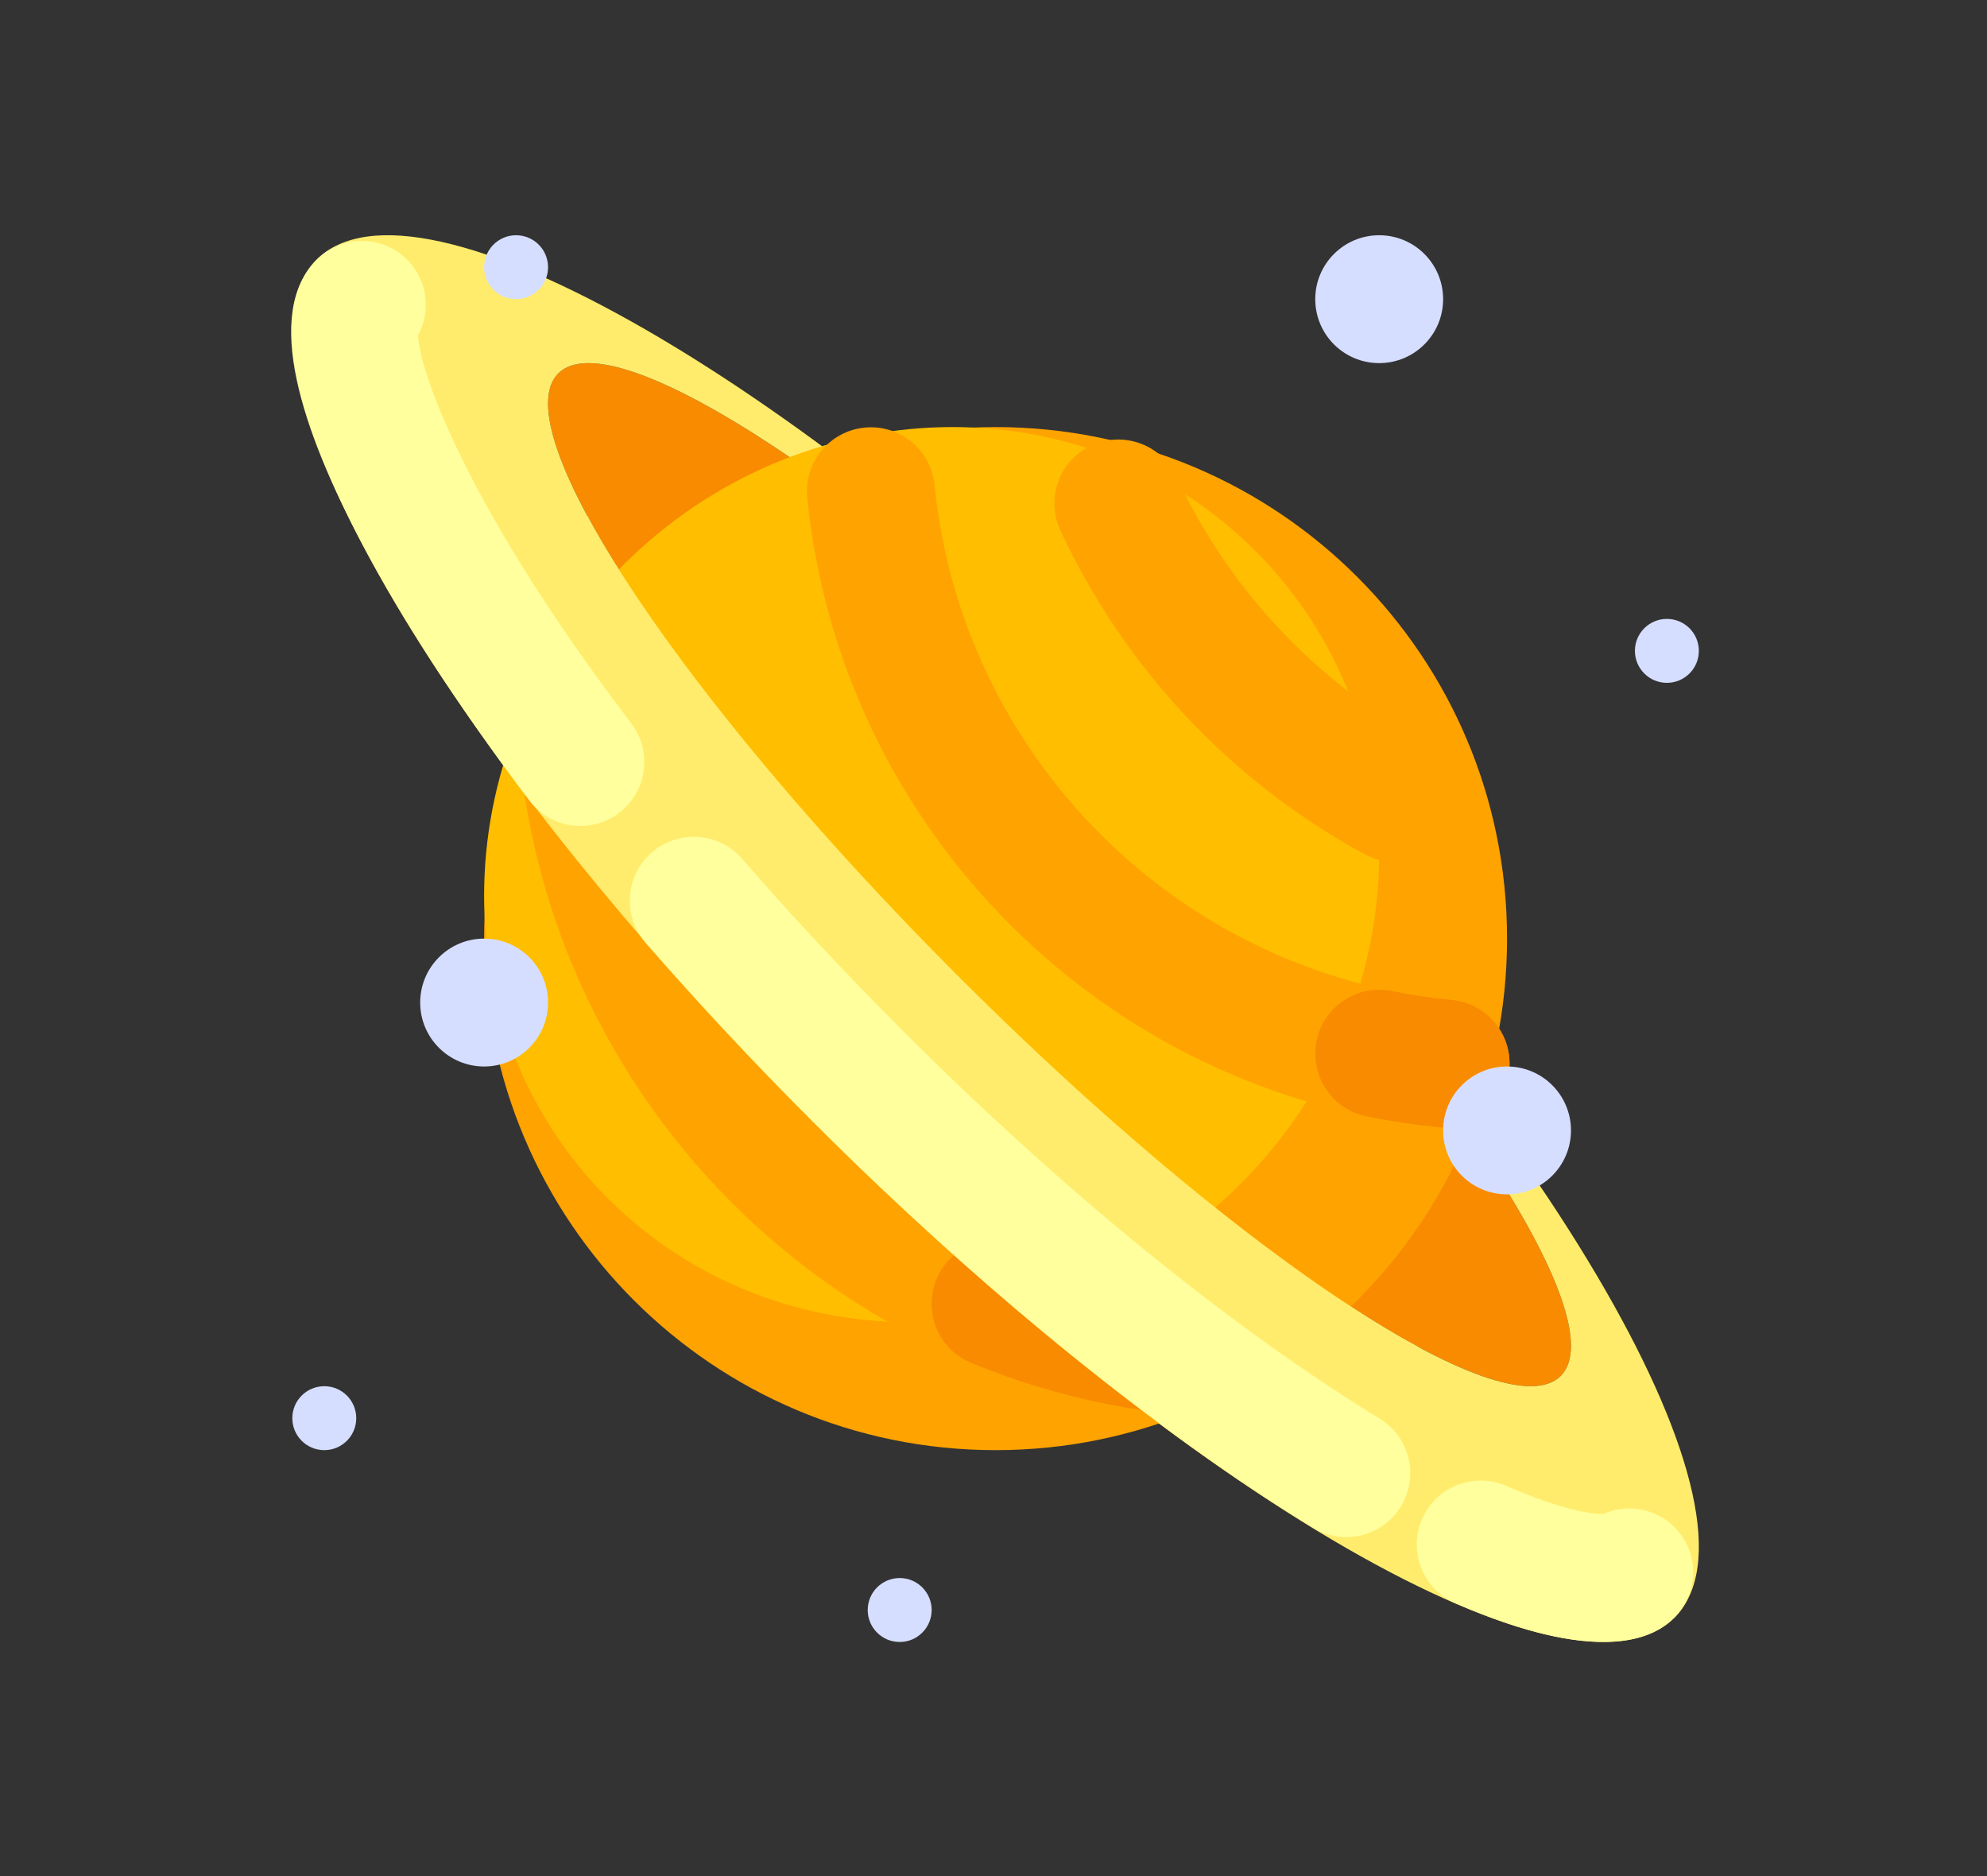 <svg xmlns="http://www.w3.org/2000/svg" xmlns:xlink="http://www.w3.org/1999/xlink" width="662" height="625" version="1.1" viewBox="0 0 662 625"><rect x="0" y="0" width="662" height="625" fill="#333333" stroke="none"/><g id="Artboard" fill="none" fill-rule="evenodd" stroke="none" stroke-width="1"><g id="logo" fill-rule="nonzero" transform="translate(97, 78)"><path id="Path" fill="#F98B00" d="M289.772,179.59 C197.543,87.365 107.658,27.723 89.007,46.378 C70.352,65.032 129.995,154.917 222.22,247.142 C314.444,339.367 404.329,399.009 422.984,380.354 C441.639,361.703 381.996,271.819 289.772,179.59 Z"/><path id="Shape" fill="#FFEC6C" d="M295.622,173.74 C170.705,48.819 42.161,-25.168 8.51,8.483 C-25.137,42.13 48.85,170.678 173.767,295.595 C298.684,420.511 427.231,494.499 460.879,460.851 C494.53,427.2 420.542,298.656 295.622,173.74 Z M422.984,380.354 C404.333,399.009 314.444,339.367 222.22,247.142 C129.995,154.913 70.352,65.029 89.007,46.378 C107.658,27.723 197.547,87.365 289.772,179.59 C381.996,271.815 441.639,361.7 422.984,380.354 Z"/><path id="Path" fill="#FFA300" d="M405.097,234.665 C405.097,328.778 328.805,405.07 234.696,405.07 C140.584,405.07 64.291,328.778 64.291,234.665 C64.291,140.557 140.584,64.264 234.696,64.264 C328.805,64.264 405.097,140.557 405.097,234.665 Z"/><path id="Path" fill="#FFBE00" d="M321.246,105.513 C264.389,48.655 170.007,50.847 110.443,110.412 C50.875,169.98 48.683,264.362 105.54,321.219 C162.402,378.081 256.783,375.885 316.348,316.32 C375.912,256.756 378.108,162.374 321.246,105.513 Z"/><path id="Path" fill="#FFA300" d="M384.652,297.599 C383.985,297.599 383.299,297.568 382.613,297.506 C271.596,286.92 183.003,198.701 171.957,87.747 C170.795,76.043 179.34,65.61 191.045,64.444 C202.75,63.281 213.183,71.823 214.353,83.523 C223.401,174.282 295.852,246.44 386.649,255.095 C397.96,256.175 406.431,265.945 405.901,277.299 C405.367,288.652 396.014,297.584 384.652,297.599 L384.652,297.599 Z"/><path id="Path" fill="#F98B00" d="M384.652,297.599 C383.966,297.599 383.299,297.568 382.593,297.506 C374.422,296.722 366.298,295.513 358.256,293.878 C346.734,291.527 339.297,280.286 341.637,268.765 C343.981,257.24 355.217,249.794 366.743,252.13 C373.326,253.468 379.98,254.459 386.669,255.095 C397.976,256.187 406.439,265.961 405.901,277.306 C405.363,288.656 396.01,297.584 384.652,297.599 L384.652,297.599 Z"/><path id="Path" fill="#FFA300" d="M367.823,209.154 C364.293,209.154 360.818,208.272 357.714,206.595 C313.204,182.418 277.642,144.578 256.265,98.656 C251.327,87.985 255.972,75.329 266.647,70.387 C277.318,65.45 289.974,70.095 294.916,80.77 C312.416,118.36 341.531,149.328 377.975,169.11 C386.56,173.751 390.893,183.631 388.494,193.089 C386.099,202.547 377.581,209.165 367.823,209.154 Z"/><path id="Path" fill="#FFA300" d="M319.897,394.419 C184.836,394.419 74.943,284.537 74.943,149.465 C74.935,137.694 84.471,128.15 96.242,128.15 C108.013,128.15 117.549,137.694 117.541,149.465 C117.541,261.042 208.319,351.82 319.897,351.82 C331.668,351.812 341.212,361.349 341.212,373.119 C341.212,384.89 331.668,394.43 319.897,394.419 L319.897,394.419 Z"/><path id="Path" fill="#F98B00" d="M319.897,394.419 C287.876,394.477 256.159,388.217 226.56,376.002 C215.683,371.524 210.499,359.075 214.981,348.197 C219.462,337.323 231.912,332.14 242.785,336.625 C267.244,346.703 293.446,351.867 319.897,351.82 C331.668,351.812 341.212,361.349 341.212,373.119 C341.212,384.89 331.668,394.43 319.897,394.419 L319.897,394.419 Z"/><path id="Path" fill="#FFEC6C" d="M173.767,295.595 C225.987,347.815 278.749,390.947 325.041,421.225 L375.561,370.709 C336.566,349.679 279.849,304.772 222.22,247.142 C164.59,189.508 119.682,132.795 98.652,93.801 L48.137,144.32 C78.414,190.612 121.547,243.374 173.767,295.595 L173.767,295.595 Z"/><path id="Shape" fill="#FFFF9D" d="M96.386,197.141 C89.736,197.161 83.457,194.056 79.436,188.759 C61.277,164.972 -27.485,44.459 8.503,8.483 C15.983,1.002 27.82,0.148 36.299,6.474 C44.779,12.804 47.325,24.396 42.282,33.694 C42.844,46.885 60.192,93.333 113.298,162.924 C118.208,169.36 119.043,178.022 115.459,185.277 C111.87,192.535 104.483,197.133 96.386,197.141 Z"/><path id="Path" fill="#FFFF9D" d="M351.536,434.037 C347.624,434.037 343.786,432.957 340.447,430.917 C288.527,399.216 229.33,351.153 173.767,295.595 C153.923,275.75 135.162,255.695 118.04,236.019 C110.334,227.138 111.277,213.69 120.154,205.975 C129.027,198.257 142.479,199.193 150.202,208.062 C166.676,227.001 184.731,246.315 203.888,265.473 C257.138,318.715 313.512,364.558 362.663,394.555 C370.81,399.536 374.648,409.325 372.059,418.514 C369.469,427.699 361.083,434.045 351.536,434.037 L351.536,434.037 Z"/><path id="Shape" fill="#FFFF9D" d="M437.235,468.971 C423.986,468.971 407.824,464.74 387.812,456.034 C377.035,451.331 372.105,438.78 376.801,428 C381.497,417.215 394.044,412.282 404.828,416.97 C423.986,425.308 433.639,426.338 437.072,426.369 C446.467,422.134 457.548,425.234 463.382,433.733 C469.217,442.228 468.133,453.683 460.804,460.933 C455.418,466.269 447.47,468.971 437.235,468.971 L437.235,468.971 Z"/><g id="Group" fill="#D6DEFF"><path id="Path" d="M85.591,255.968 C85.591,267.731 76.054,277.267 64.291,277.267 C52.528,277.267 42.992,267.731 42.992,255.968 C42.992,244.205 52.528,234.665 64.291,234.665 C76.054,234.665 85.591,244.205 85.591,255.968 L85.591,255.968 Z"/><path id="Path" d="M383.798,21.662 C383.798,33.425 374.262,42.961 362.499,42.961 C350.732,42.961 341.196,33.425 341.196,21.662 C341.196,9.899 350.732,0.363 362.499,0.363 C374.262,0.363 383.798,9.899 383.798,21.662 Z"/><path id="Path" d="M468.999,138.813 C468.999,144.699 464.233,149.465 458.351,149.465 C452.466,149.465 447.7,144.699 447.7,138.813 C447.7,132.932 452.466,128.165 458.351,128.165 C464.233,128.165 468.999,132.932 468.999,138.813 Z"/><path id="Path" d="M21.689,394.419 C21.689,400.304 16.923,405.07 11.042,405.07 C5.156,405.07 0.39,400.304 0.39,394.419 C0.39,388.537 5.156,383.771 11.042,383.771 C16.923,383.771 21.689,388.537 21.689,394.419 Z"/><path id="Path" d="M213.393,458.32 C213.393,464.205 208.627,468.971 202.746,468.971 C196.86,468.971 192.094,464.205 192.094,458.32 C192.094,452.438 196.86,447.672 202.746,447.672 C208.627,447.672 213.393,452.438 213.393,458.32 Z"/><path id="Path" d="M426.4,298.567 C426.4,310.334 416.861,319.87 405.097,319.87 C393.334,319.87 383.798,310.334 383.798,298.567 C383.798,286.803 393.334,277.267 405.097,277.267 C416.861,277.267 426.4,286.803 426.4,298.567 Z"/><path id="Path" d="M85.591,11.01 C85.591,16.896 80.824,21.662 74.943,21.662 C69.057,21.662 64.291,16.896 64.291,11.01 C64.291,5.129 69.057,0.363 74.943,0.363 C80.824,0.363 85.591,5.129 85.591,11.01 Z"/></g></g></g></svg>